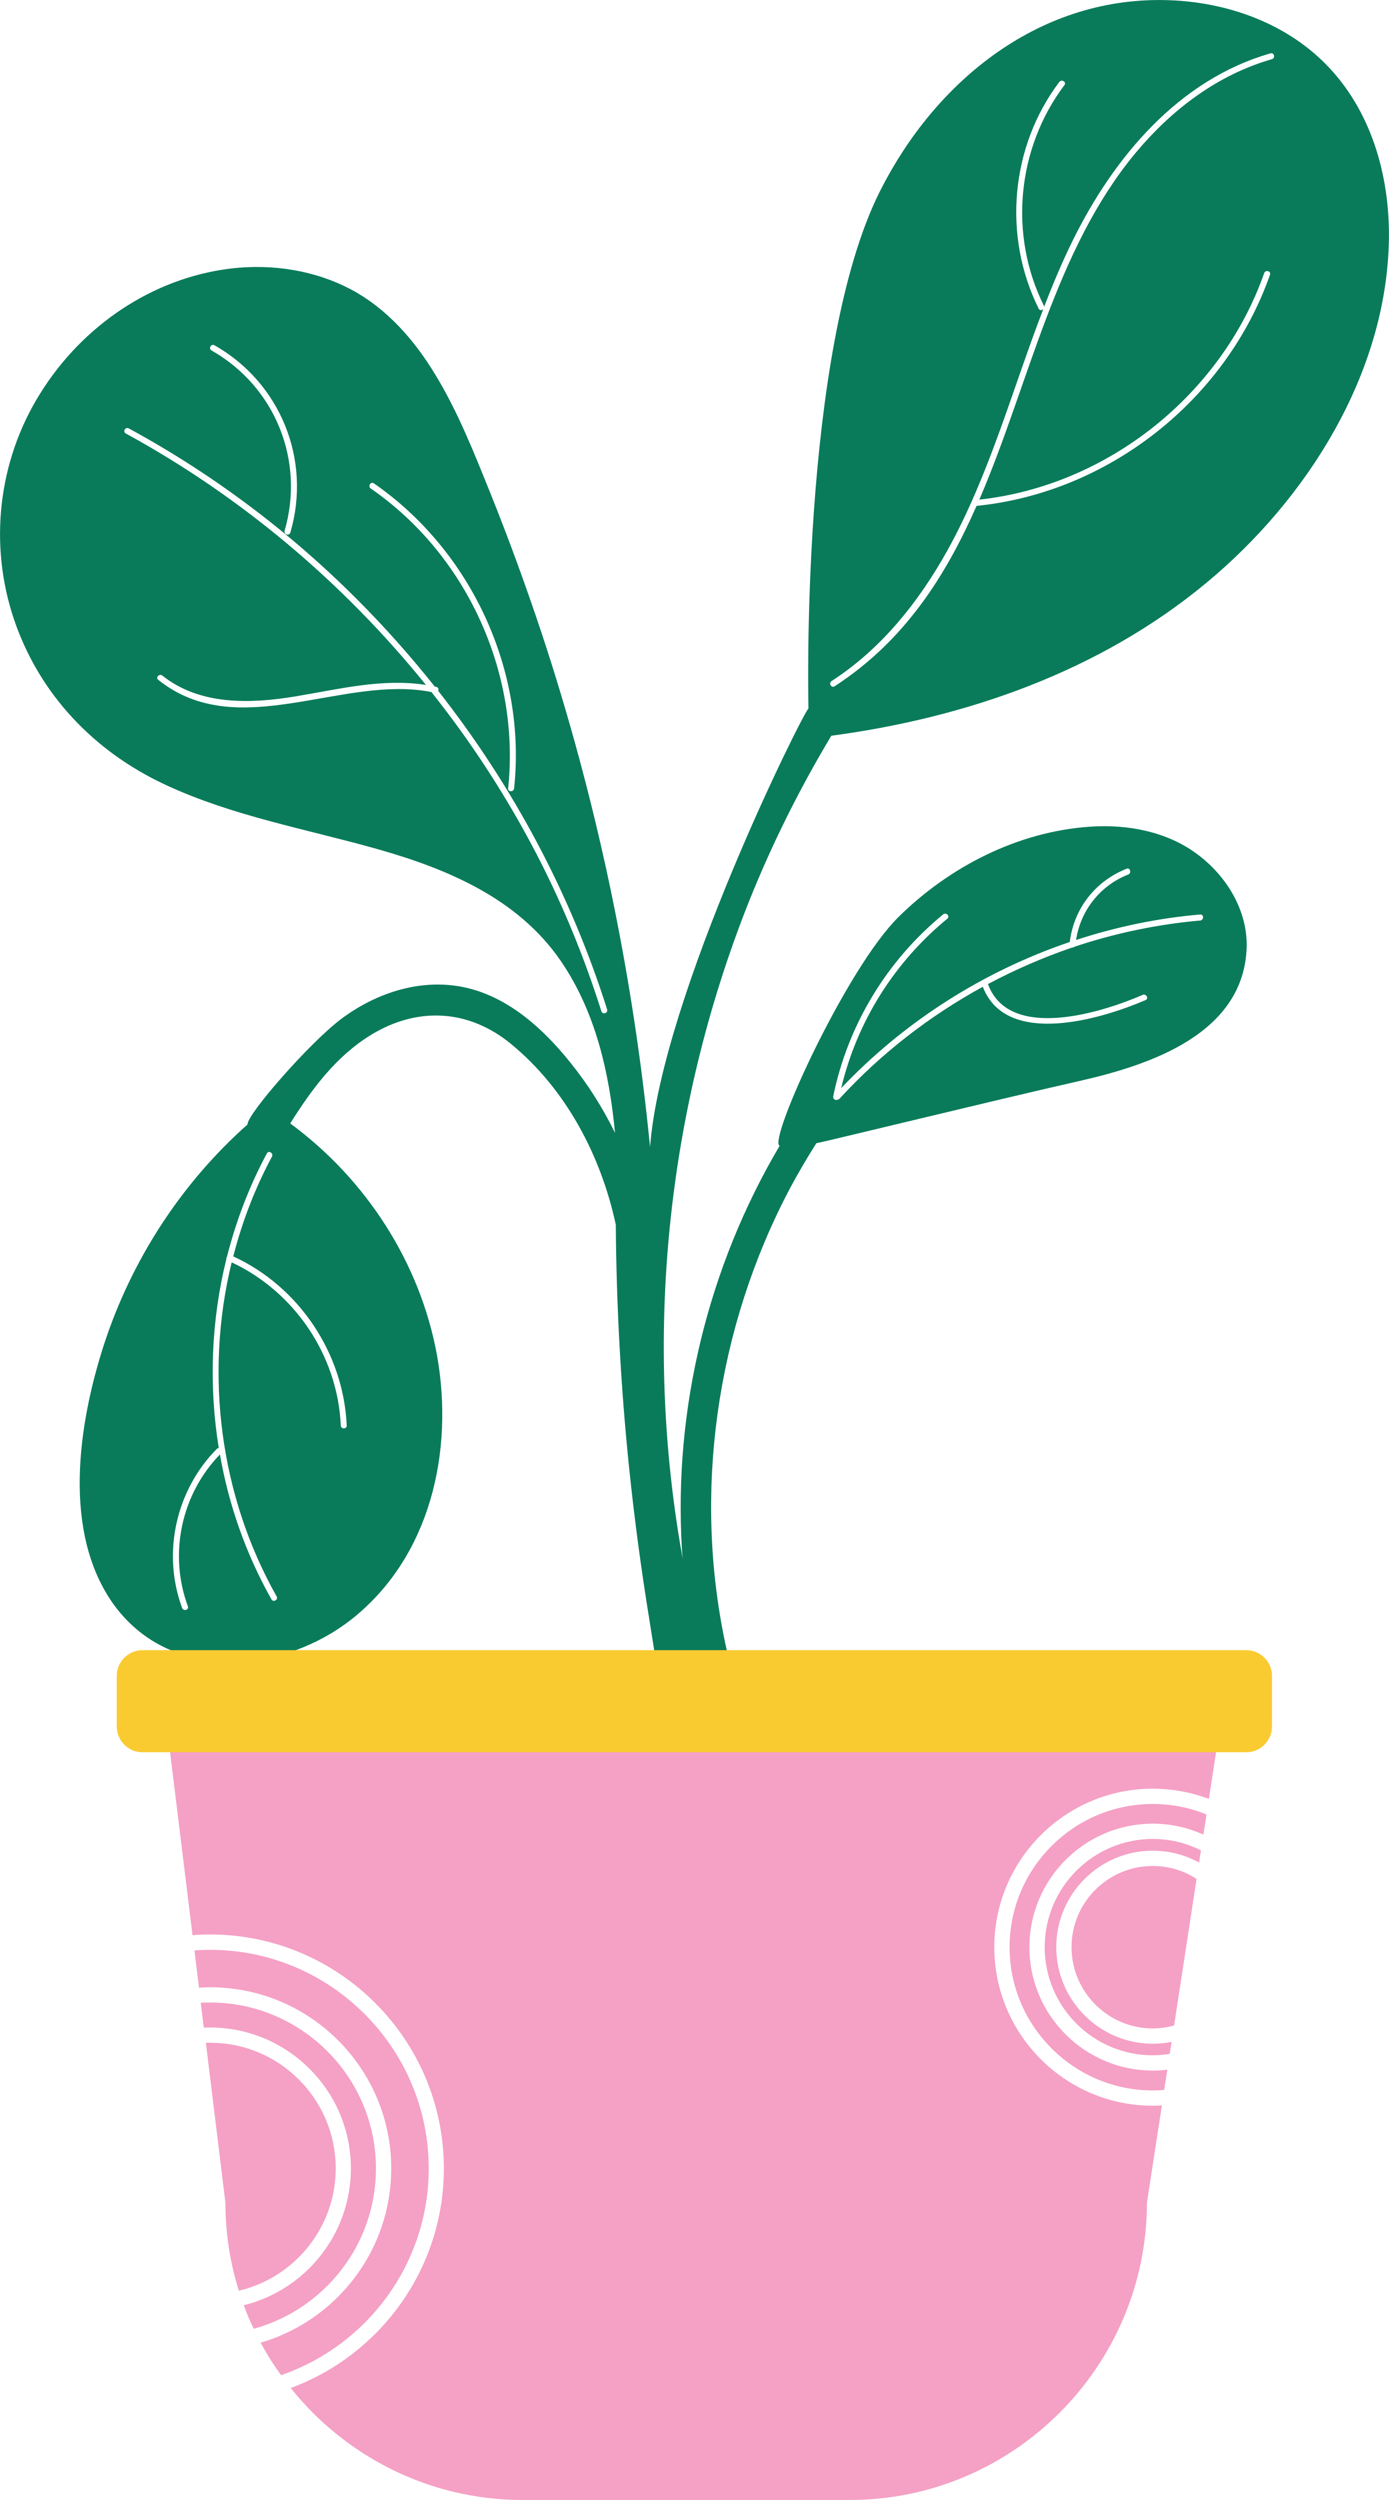 <?xml version="1.0" encoding="utf-8"?>
<!-- Generator: Adobe Illustrator 25.2.1, SVG Export Plug-In . SVG Version: 6.00 Build 0)  -->
<svg version="1.1" id="Layer_1" xmlns="http://www.w3.org/2000/svg" xmlns:xlink="http://www.w3.org/1999/xlink" x="0px" y="0px"
	 viewBox="0 0 180 323.78" style="enable-background:new 0 0 180 323.78;" xml:space="preserve">
<style type="text/css">
	.st0{fill:#FFFFFF;}
	.st1{fill:#1E7357;}
	.st2{fill:#8AB578;}
	.st3{fill:#9AD9E9;}
	.st4{fill:#55A361;}
	.st5{fill:#3D8C59;}
	.st6{fill:#FACA31;}
	.st7{fill:#097B5A;}
	.st8{fill:#F5A0C5;}
	.st9{fill:#009770;}
	.st10{fill:#00724C;}
	.st11{fill:#003E28;}
	.st12{fill:#9DC365;}
	.st13{clip-path:url(#SVGID_4_);}
	.st14{fill:#004B32;}
	.st15{clip-path:url(#SVGID_6_);}
	.st16{clip-path:url(#SVGID_8_);}
	.st17{clip-path:url(#SVGID_10_);}
	.st18{clip-path:url(#SVGID_12_);}
	.st19{clip-path:url(#SVGID_14_);}
	.st20{opacity:0.2;}
	.st21{fill:#005438;}
	.st22{fill:#61BD62;}
	.st23{clip-path:url(#SVGID_18_);}
	.st24{clip-path:url(#SVGID_20_);}
	.st25{clip-path:url(#SVGID_22_);}
	.st26{clip-path:url(#SVGID_24_);}
	.st27{clip-path:url(#SVGID_26_);}
	.st28{fill:none;}
	.st29{clip-path:url(#SVGID_28_);}
	.st30{fill:#003D28;}
	.st31{fill:#005C42;}
	.st32{clip-path:url(#SVGID_30_);}
	.st33{clip-path:url(#SVGID_32_);}
	.st34{clip-path:url(#SVGID_34_);}
	.st35{fill:#56A361;}
	.st36{fill:#1E7358;}
	.st37{fill:#67BF74;}
	.st38{fill:#80B5C1;}
</style>
<g>
	<g>
		<path class="st7" d="M155.34,110.77c-3.99-3.07-9.2-4.05-14.14-3.7c-9.31,0.65-18.13,5.16-24.74,11.67
			c-6.82,6.7-16.97,29.05-15.43,29.66c-9.26,15.66-13.76,34.05-12.66,52.27c0.02,0.4,0.06,0.79,0.1,1.21
			c-5.14-28.36-2.14-58.06,8.5-84.9c2.99-7.51,6.61-14.77,10.76-21.69c17.56-2.35,34.77-8.35,48.55-19.76
			c13.13-10.86,23.47-27.21,23.71-44.65c0.1-8.23-2.33-16.69-8.25-22.64c-5.3-5.32-12.74-7.93-20.15-8.21
			c-16.71-0.63-30.3,10.32-37.55,24.72c-10.46,20.78-9.27,67.02-9.27,67.02c-0.47,0.06-19.04,37.16-20.53,56.78
			c-2.23-22.68-6.94-45.13-14.12-66.76c-2.02-6.05-4.21-12.04-6.59-17.96c-2.1-5.2-4.19-10.5-7.12-15.31
			c-2.69-4.45-6.25-8.54-10.9-11.02c-4.73-2.51-10.24-3.34-15.54-2.73C19.69,36,10.64,42.23,5.2,50.97
			c-5.46,8.74-6.68,19.56-3.36,29.33c3.3,9.67,10.4,17.07,19.6,21.34c8.72,4.07,18.25,5.72,27.47,8.33
			c9.1,2.57,18.23,6.41,23.77,14.5c4.49,6.57,6.27,14.4,7.02,22.25c-1.58-3.22-3.5-6.27-5.77-9.08c-3.44-4.31-7.95-8.44-13.49-9.71
			c-5.66-1.31-11.55,0.57-16.12,3.96c-4.15,3.07-12.38,12.52-12.24,13.74c-8.6,7.63-15.05,17.58-18.61,28.52
			c-3.32,10.24-5.48,24.34,1.31,33.72c2.02,2.75,4.53,4.67,7.34,5.85c5.02,2.14,10.9,1.92,16.22,0c2.59-0.95,5.04-2.29,7.18-3.97
			c10.28-8.09,13.33-21.79,11.11-34.23c-2.18-12-9.24-22.84-19.02-30.02c2.81-4.47,5.99-8.76,10.54-11.51
			c6.01-3.64,12.6-3.26,18.04,1.19c7.08,5.79,11.67,14.4,13.61,23.43c0.08,10.5,0.65,21,1.72,31.44c0.69,6.61,1.56,13.17,2.63,19.72
			c0.2,1.31,0.42,2.63,0.63,3.96c0.12,0.71,0.24,1.42,0.38,2.14c0.2,1.13,0.44,2.23,0.67,3.34c0.51,2.31,1.66,4.73,4.09,5.48
			c2.37,0.75,5.06-0.36,5.6-2.91c0.08-0.42,0.1-0.83,0.08-1.23c0.12-0.34,0.14-0.73,0.02-1.19c-0.34-1.17-0.67-2.31-0.93-3.5
			c-0.2-0.71-0.38-1.42-0.51-2.14c-4.49-20.13-1.42-41.73,8.27-59.96c1.05-1.94,2.16-3.84,3.34-5.7c0.51-0.04,23.24-5.6,34.15-8.07
			c9.08-2.06,21.34-6.11,21.62-17.42C161.63,117.89,158.98,113.54,155.34,110.77z M107.76,88.21c6.47-4.19,11.31-10.26,15.03-16.95
			c5.46-9.85,8.38-20.78,12.42-31.25c-0.16,0.2-0.47,0.24-0.61-0.04c-4.67-9.39-3.66-20.96,2.67-29.35c0.3-0.4,0.97-0.02,0.67,0.4
			c-6.15,8.15-7.24,19.4-2.67,28.56c0.02,0.06,0.04,0.1,0.04,0.16c1.13-2.95,2.35-5.85,3.76-8.7c5.3-10.7,13.69-20.73,25.57-24.13
			c0.47-0.14,0.67,0.61,0.2,0.75c-7.06,2.02-12.99,6.53-17.66,12.12c-10.48,12.58-13.78,29.86-20.27,44.93
			c16.59-1.82,31.38-13.57,36.92-29.35c0.16-0.45,0.91-0.26,0.75,0.22c-5.7,16.22-20.92,28.22-38.03,29.94
			c-4.05,9.2-9.39,17.52-18.39,23.36C107.74,89.16,107.34,88.48,107.76,88.21z M48.45,62.6c12.62,8.74,19.8,24.25,18.17,39.51
			c-0.04,0.49-0.81,0.49-0.77,0c1.58-14.99-5.38-30.26-17.8-38.84C47.64,62.99,48.03,62.32,48.45,62.6z M27.8,44.72
			c8.54,4.85,12.58,14.81,9.83,24.25c-0.14,0.47-0.89,0.28-0.75-0.22c2.65-9.1-1.23-18.69-9.47-23.36
			C26.97,45.14,27.37,44.46,27.8,44.72z M77.93,130.96c-2.21-6.98-5-13.78-8.37-20.29c-3.86-7.44-8.44-14.5-13.65-21.04
			c-11.51-2.29-25.08,6.68-35.4-1.58c-0.4-0.32,0.16-0.85,0.53-0.55c4.85,3.86,11.37,3.66,17.15,2.71
			c5.66-0.93,11.29-2.39,17.01-1.5c-10.7-13.23-23.93-24.4-38.9-32.57c-0.44-0.24-0.04-0.91,0.4-0.65
			c6.41,3.48,12.5,7.51,18.21,12.02c7.97,6.29,15.15,13.51,21.44,21.42c0.08,0.02,0.14,0.02,0.2,0.04c0.26,0.06,0.32,0.32,0.24,0.51
			c9.67,12.3,17.17,26.32,21.89,41.27C78.82,131.24,78.07,131.44,77.93,130.96z M44.93,184.61c0.02,0.51-0.75,0.51-0.77,0
			c-0.4-9.04-5.97-17.3-14.14-21.12c-3.52,14.46-1.56,30.18,5.83,43.27c0.24,0.44-0.44,0.81-0.67,0.38
			c-3.3-5.85-5.54-12.22-6.68-18.77c-5.02,5.18-6.66,12.89-4.15,19.68c0.16,0.47-0.59,0.67-0.75,0.2
			c-2.63-7.1-0.81-15.25,4.51-20.61c0.08-0.06,0.16-0.1,0.24-0.1c-1.31-8.13-0.99-16.51,0.99-24.5c-0.02-0.1,0.02-0.2,0.08-0.3
			c1.17-4.61,2.89-9.12,5.16-13.35c0.24-0.44,0.89-0.04,0.67,0.4c-2.21,4.11-3.88,8.46-5.02,12.93
			C38.74,166.64,44.51,175.24,44.93,184.61z M155.53,119.22c-5.56,0.49-11.04,1.64-16.3,3.4c-0.08,0.08-0.2,0.12-0.3,0.1
			c-3.76,1.29-7.4,2.87-10.9,4.73c2.75,7.5,14.87,3.66,20.05,1.4c0.44-0.2,0.83,0.47,0.38,0.67c-5.58,2.41-18.04,6.23-21.1-1.72
			c-6.9,3.78-13.19,8.64-18.55,14.48c-0.06,0.08-0.14,0.1-0.22,0.12c-0.24,0.18-0.69-0.02-0.61-0.42
			c1.9-9.24,6.94-17.56,14.24-23.55c0.4-0.32,0.93,0.24,0.55,0.55c-6.88,5.64-11.71,13.33-13.76,21.95
			c8.19-8.64,18.43-15.13,29.62-18.93c0.53-4.31,3.3-7.89,7.38-9.49c0.45-0.18,0.65,0.57,0.2,0.75c-3.62,1.42-6.19,4.65-6.76,8.48
			c5.2-1.7,10.6-2.83,16.08-3.3C156.03,118.4,156.03,119.18,155.53,119.22z"/>
	</g>
</g>
<g>
	<g>
		<g>
			<g>
				<path class="st8" d="M30.95,296.68c-1.13-3.6-1.74-7.44-1.74-11.41l-2.53-20.69c0.18-0.02,0.38-0.02,0.55-0.02
					c8.98,0,16.28,7.3,16.28,16.28C43.5,288.54,38.12,295,30.95,296.68z"/>
			</g>
			<g>
				<path class="st8" d="M32.88,301.61c-0.49-0.99-0.91-2-1.29-3.05c7.95-1.96,13.88-9.16,13.88-17.72
					c0-10.07-8.19-18.25-18.25-18.25c-0.28,0-0.53,0-0.81,0.02l-0.4-3.24c0.4,0,0.81-0.02,1.21-0.02c11.85,0,21.5,9.65,21.5,21.5
					C48.72,290.75,42,299.1,32.88,301.61z"/>
			</g>
			<g>
				<path class="st8" d="M36.42,307.62c-0.97-1.34-1.86-2.75-2.65-4.21c9.79-2.85,16.93-11.89,16.93-22.56
					c0-12.95-10.52-23.47-23.47-23.47c-0.49,0-0.97,0.02-1.44,0.06l-0.59-4.83c0.67-0.06,1.34-0.08,2.04-0.08
					c15.6,0,28.32,12.72,28.32,28.32C55.55,293.24,47.54,303.8,36.42,307.62z"/>
			</g>
			<g>
				<path class="st8" d="M149.38,241.67c2.1,0,4.05,0.61,5.68,1.68l-2.91,18.98c-0.87,0.24-1.8,0.38-2.77,0.38
					c-5.79,0-10.52-4.73-10.52-10.52C138.86,246.37,143.59,241.67,149.38,241.67z"/>
			</g>
			<g>
				<path class="st8" d="M155.63,239.65l-0.24,1.58c-1.78-0.99-3.84-1.54-6.01-1.54c-6.88,0-12.5,5.6-12.5,12.5
					c0,6.88,5.62,12.5,12.5,12.5c0.83,0,1.66-0.08,2.45-0.24l-0.24,1.54c-0.71,0.14-1.46,0.2-2.21,0.2c-7.71,0-14-6.29-14-14
					c0-7.73,6.29-14.02,14-14.02C151.64,238.17,153.75,238.7,155.63,239.65z"/>
			</g>
			<g>
				<path class="st8" d="M156.35,235l-0.4,2.61c-2-0.91-4.23-1.42-6.57-1.42c-8.8,0-15.98,7.18-15.98,16
					c0,8.8,7.18,15.98,15.98,15.98c0.63,0,1.27-0.04,1.9-0.12l-0.42,2.63c-0.49,0.04-0.99,0.06-1.48,0.06
					c-10.22,0-18.55-8.33-18.55-18.55c0-10.24,8.33-18.55,18.55-18.55C151.84,233.64,154.19,234.11,156.35,235z"/>
			</g>
			<g>
				<path class="st8" d="M159.29,215.84l-1.7,11.09l-0.93,6.05c-2.27-0.85-4.73-1.32-7.28-1.32c-11.31,0-20.53,9.2-20.53,20.53
					c0,11.31,9.22,20.53,20.53,20.53c0.4,0,0.79-0.02,1.19-0.04l-1.94,12.6c0,21.18-17.32,38.5-38.48,38.5H67.69
					c-12.1,0-22.96-5.68-30.02-14.5c11.57-4.25,19.85-15.41,19.85-28.44c0-16.71-13.61-30.3-30.3-30.3c-0.77,0-1.52,0.02-2.27,0.1
					l-2.91-23.71l-1.36-11.09H159.29z"/>
			</g>
		</g>
	</g>
</g>
<g>
	<g>
		<path class="st6" d="M161.5,226.94H18.47c-1.85,0-3.34-1.5-3.34-3.34v-6.54c0-1.85,1.5-3.34,3.34-3.34H161.5
			c1.85,0,3.34,1.5,3.34,3.34v6.54C164.84,225.44,163.35,226.94,161.5,226.94z"/>
	</g>
</g>
</svg>
